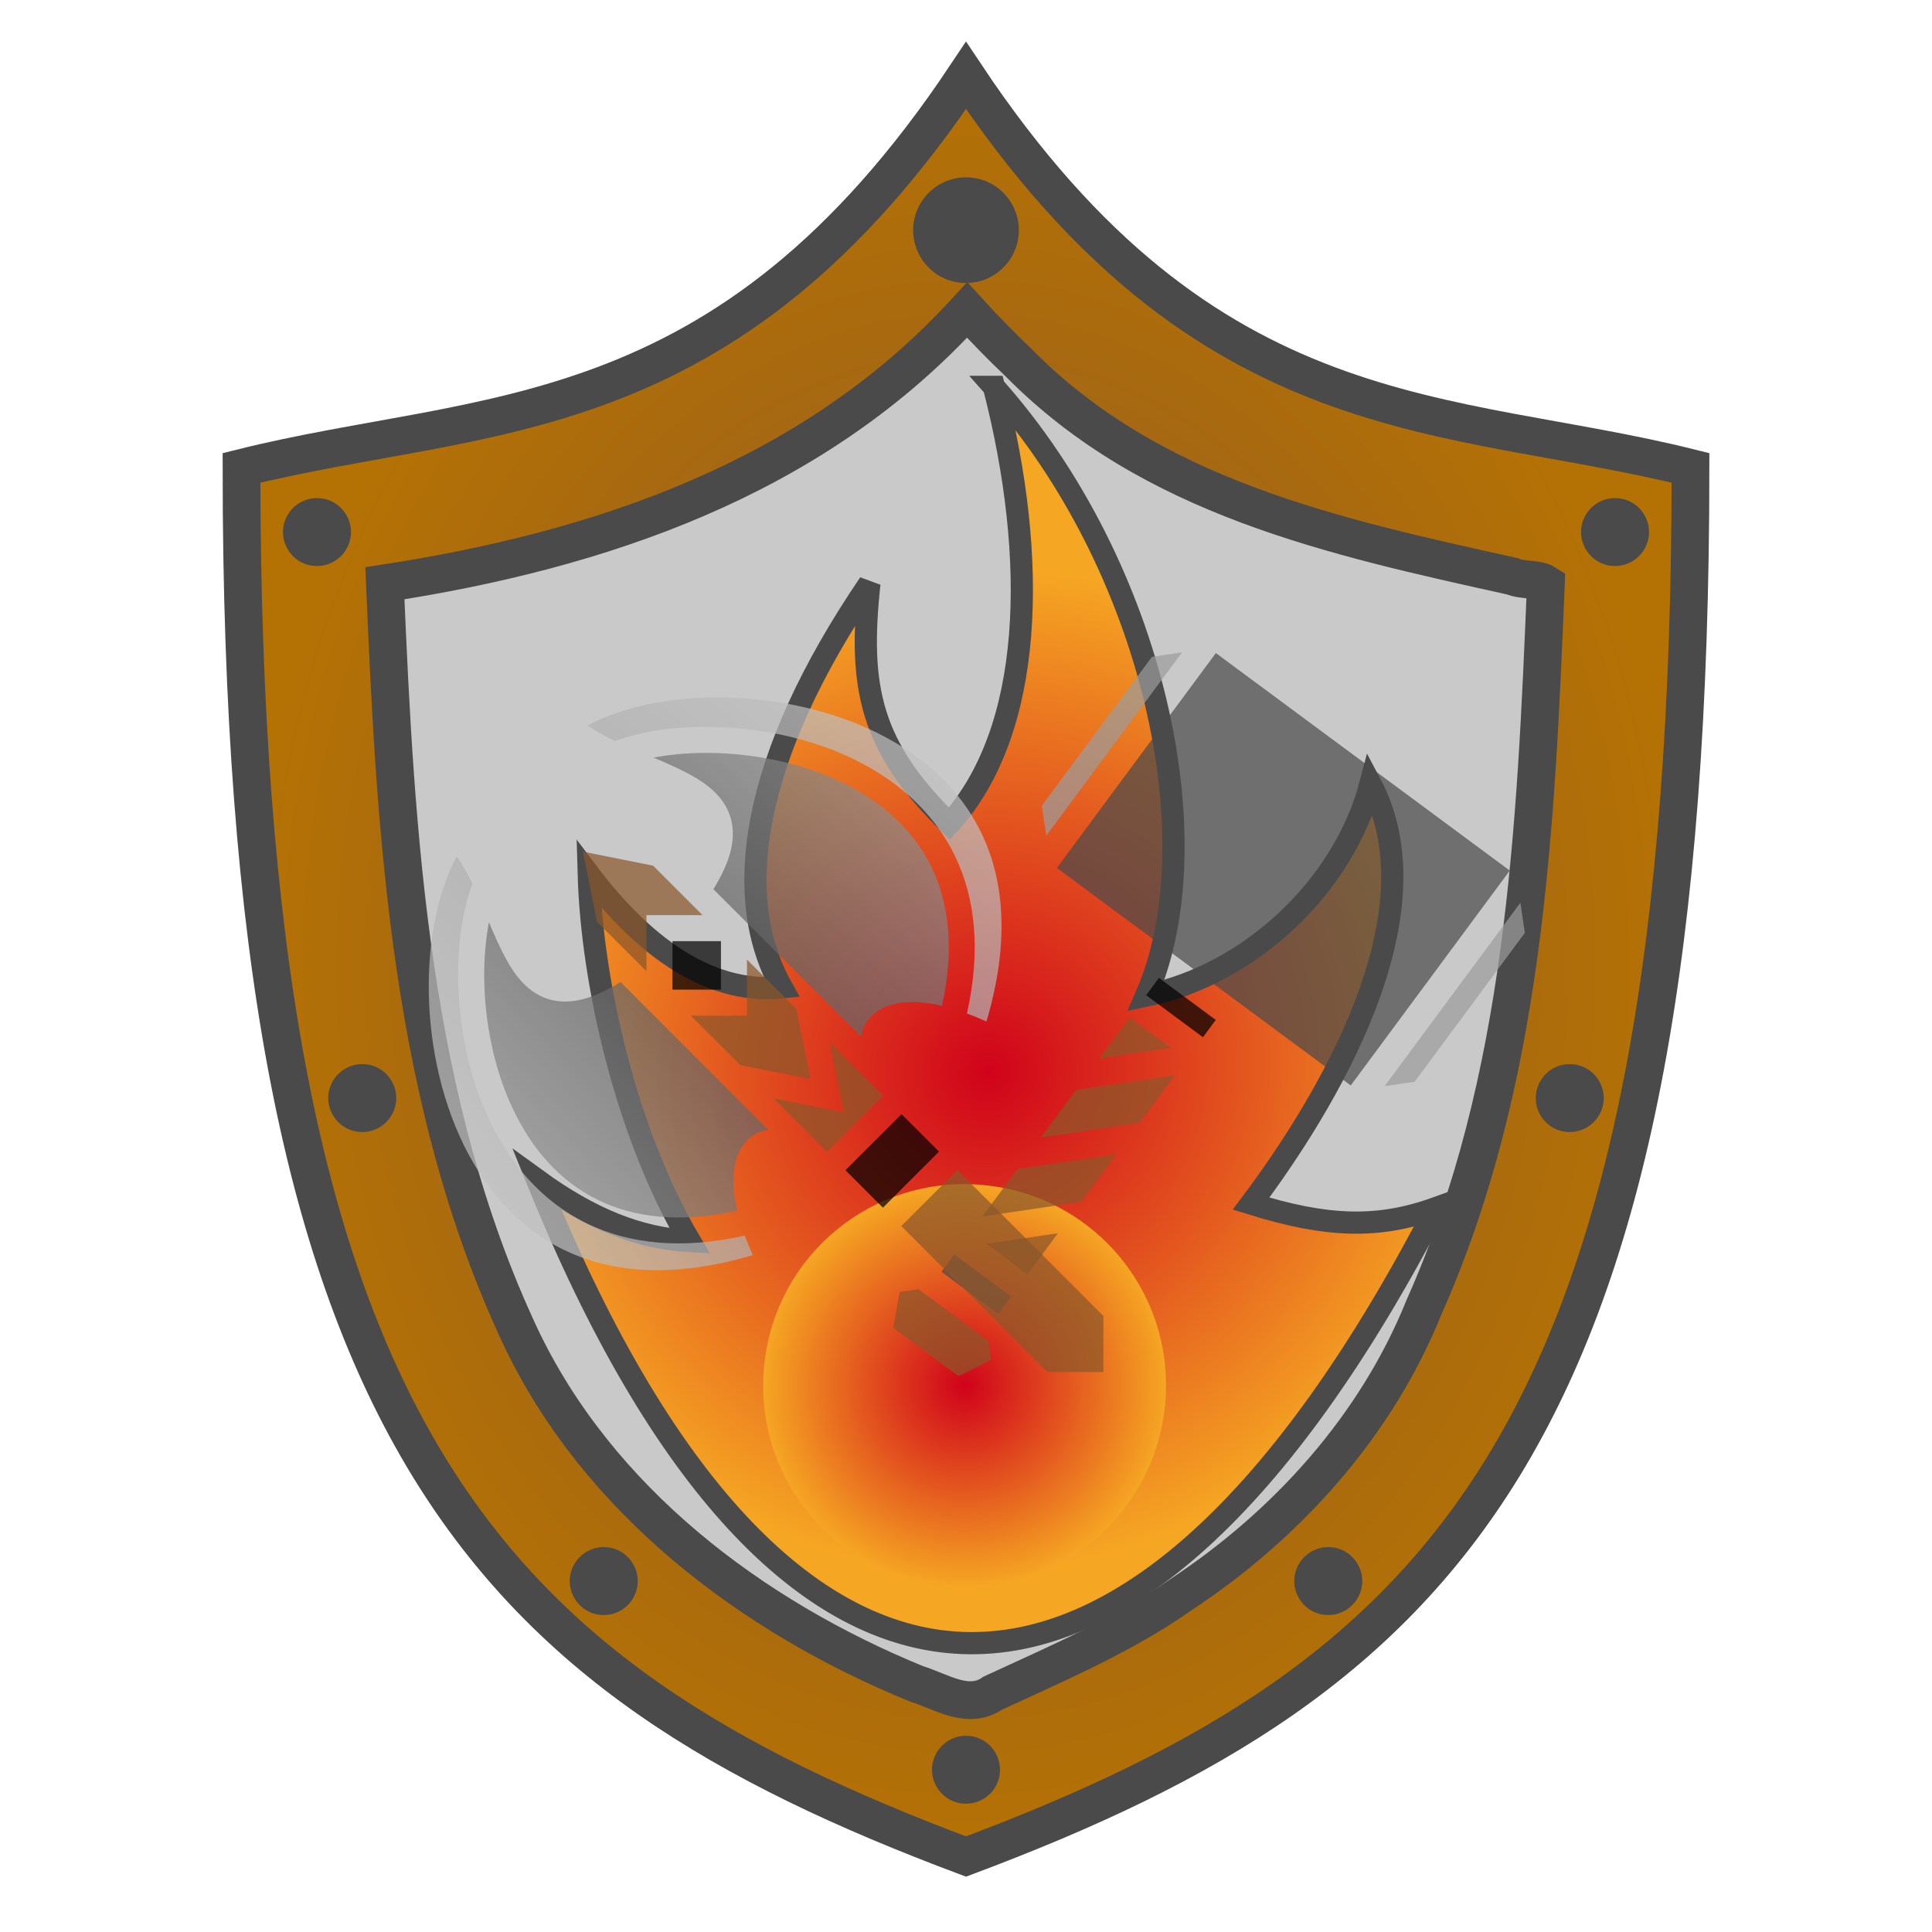 <?xml version="1.0" encoding="UTF-8" standalone="no"?>
<svg
   xmlns:dc="http://purl.org/dc/elements/1.1/"
   xmlns:cc="http://creativecommons.org/ns#"
   xmlns:rdf="http://www.w3.org/1999/02/22-rdf-syntax-ns#"
   xmlns:svg="http://www.w3.org/2000/svg"
   xmlns="http://www.w3.org/2000/svg"
   xmlns:xlink="http://www.w3.org/1999/xlink"
   xmlns:sodipodi="http://sodipodi.sourceforge.net/DTD/sodipodi-0.dtd"
   xmlns:inkscape="http://www.inkscape.org/namespaces/inkscape"
   viewBox="0 0 512 512"
   style="height: 64px; width: 64px;"
   version="1.1"
   id="svg35"
   sodipodi:docname="bouclier-de-protection-feu-de-karoom.svg"
   inkscape:export-filename="/home/plic/Téléchargements/bouclier-de-protection-feu-de-karoom.png"
   inkscape:export-xdpi="24"
   inkscape:export-ydpi="24"
   inkscape:version="0.92.3 (2405546, 2018-03-11)">
  <sodipodi:namedview
     pagecolor="#ffffff"
     bordercolor="#666666"
     borderopacity="1"
     objecttolerance="10"
     gridtolerance="10"
     guidetolerance="10"
     inkscape:pageopacity="0"
     inkscape:pageshadow="2"
     inkscape:window-width="1871"
     inkscape:window-height="1025"
     id="namedview37"
     showgrid="false"
     inkscape:zoom="0.5509831"
     inkscape:cx="-248.52833"
     inkscape:cy="428.76191"
     inkscape:window-x="1969"
     inkscape:window-y="27"
     inkscape:window-maximized="1"
     inkscape:current-layer="svg35" />
  <defs
     id="defs7">
    <radialGradient
       id="gradient-2">
      <stop
         offset="0%"
         stop-color="#8b572a"
         stop-opacity="1"
         id="stop2" />
      <stop
         offset="100%"
         stop-color="#b57204"
         stop-opacity="1"
         id="stop4" />
    </radialGradient>
    <radialGradient
       id="gradient-2-3"
       gradientTransform="scale(0.984,1.016)"
       cx="274.67"
       cy="263.778"
       fx="274.67"
       fy="263.778"
       r="225.07"
       gradientUnits="userSpaceOnUse">
      <stop
         id="stop846"
         stop-opacity="1"
         stop-color="#d0021b"
         offset="0%" />
      <stop
         id="stop848"
         stop-opacity="1"
         stop-color="#f5a623"
         offset="100%" />
    </radialGradient>
    <radialGradient
       id="gradient-3"
       gradientTransform="scale(1,1)"
       cx="362.555"
       cy="375.534"
       fx="362.555"
       fy="375.534"
       r="90.792"
       gradientUnits="userSpaceOnUse">
      <stop
         id="stop851"
         stop-opacity="1"
         stop-color="#d0021b"
         offset="0%" />
      <stop
         id="stop853"
         stop-opacity="1"
         stop-color="#f5a623"
         offset="100%" />
    </radialGradient>
    <radialGradient
       id="gradient-5">
      <stop
         id="stop856"
         stop-opacity="1"
         stop-color="#4a4a4a"
         offset="0%" />
      <stop
         id="stop858"
         stop-opacity="1"
         stop-color="#4a4a4a"
         offset="100%" />
    </radialGradient>
    <radialGradient
       id="gradient-8">
      <stop
         id="stop861"
         stop-opacity="1"
         stop-color="#d0021b"
         offset="0%" />
      <stop
         id="stop863"
         stop-opacity="1"
         stop-color="#f5a623"
         offset="100%" />
    </radialGradient>
    <radialGradient
       id="gradient-14">
      <stop
         id="stop898"
         stop-opacity="1"
         stop-color="#9b9b9b"
         offset="0%" />
      <stop
         id="stop900"
         stop-opacity="1"
         stop-color="#c9c9c9"
         offset="100%" />
    </radialGradient>
    <radialGradient
       id="gradient-15">
      <stop
         id="stop903"
         stop-opacity="1"
         stop-color="#9b9b9b"
         offset="0%" />
      <stop
         id="stop905"
         stop-opacity="1"
         stop-color="#c9c9c9"
         offset="100%" />
    </radialGradient>
    <radialGradient
       id="gradient-16">
      <stop
         id="stop908"
         stop-opacity="1"
         stop-color="#9b9b9b"
         offset="0%" />
      <stop
         id="stop910"
         stop-opacity="1"
         stop-color="#c9c9c9"
         offset="100%" />
    </radialGradient>
    <linearGradient
       id="gradient-2-6"
       y2="1"
       y1="0"
       x2="1"
       x1="0">
      <stop
         id="stop966"
         stop-opacity="1"
         stop-color="#c9c9c9"
         offset="0%" />
      <stop
         id="stop968"
         stop-opacity="1"
         stop-color="#9b9b9b"
         offset="100%" />
    </linearGradient>
    <linearGradient
       id="gradient-3-7"
       y2="1"
       y1="0"
       x2="1"
       x1="0">
      <stop
         id="stop971"
         stop-opacity="1"
         stop-color="#9b9b9b"
         offset="0%" />
      <stop
         id="stop973"
         stop-opacity="1"
         stop-color="#4a4a4a"
         offset="100%" />
    </linearGradient>
    <linearGradient
       id="gradient-5-5"
       y2="1"
       y1="0"
       x2="1"
       x1="0">
      <stop
         id="stop976"
         stop-opacity="1"
         stop-color="#9b9b9b"
         offset="0%" />
      <stop
         id="stop978"
         stop-opacity="1"
         stop-color="#c9c9c9"
         offset="100%" />
    </linearGradient>
    <linearGradient
       id="gradient-6"
       y2="1"
       y1="0"
       x2="1"
       x1="0">
      <stop
         id="stop981"
         stop-opacity="1"
         stop-color="#4a4a4a"
         offset="0%" />
      <stop
         id="stop983"
         stop-opacity="1"
         stop-color="#9b9b9b"
         offset="100%" />
    </linearGradient>
    <radialGradient
       id="gradient-14-3">
      <stop
         id="stop986"
         stop-opacity="1"
         stop-color="#9b9b9b"
         offset="0%" />
      <stop
         id="stop988"
         stop-opacity="1"
         stop-color="#c9c9c9"
         offset="100%" />
    </radialGradient>
    <radialGradient
       id="gradient-15-5">
      <stop
         id="stop991"
         stop-opacity="1"
         stop-color="#9b9b9b"
         offset="0%" />
      <stop
         id="stop993"
         stop-opacity="1"
         stop-color="#c9c9c9"
         offset="100%" />
    </radialGradient>
    <radialGradient
       id="gradient-16-6">
      <stop
         id="stop996"
         stop-opacity="1"
         stop-color="#9b9b9b"
         offset="0%" />
      <stop
         id="stop998"
         stop-opacity="1"
         stop-color="#c9c9c9"
         offset="100%" />
    </radialGradient>
    <linearGradient
       inkscape:collect="always"
       xlink:href="#gradient-2-6"
       id="linearGradient1092"
       x1="76.541"
       y1="33.001"
       x2="329.894"
       y2="286.355"
       gradientTransform="scale(1.13,0.885)"
       gradientUnits="userSpaceOnUse" />
    <linearGradient
       inkscape:collect="always"
       xlink:href="#gradient-3-7"
       id="linearGradient1094"
       x1="120.588"
       y1="68.901"
       x2="320.945"
       y2="269.258"
       gradientTransform="scale(1.02,0.981)"
       gradientUnits="userSpaceOnUse" />
    <linearGradient
       inkscape:collect="always"
       xlink:href="#gradient-5-5"
       id="linearGradient1096"
       x1="292.108"
       y1="123.278"
       x2="545.462"
       y2="376.632"
       gradientTransform="scale(0.885,1.13)"
       gradientUnits="userSpaceOnUse" />
    <linearGradient
       inkscape:collect="always"
       xlink:href="#gradient-6"
       id="linearGradient1098"
       x1="252.783"
       y1="181.207"
       x2="453.14"
       y2="381.564"
       gradientTransform="scale(0.981,1.02)"
       gradientUnits="userSpaceOnUse" />
  </defs>
  <g
     class=""
     transform="translate(0,0)"
     style="touch-action: none;"
     id="g33">
    <g
       id="g31">
      <path
         d="M256 20C192 116 128 108 64 124C64 380 128 444 256 492C384 444 448 380 448 124C384 108 320 116 256 20Z"
         class=""
         fill="url(#gradient-2)"
         stroke="#4a4a4a"
         stroke-opacity="1"
         stroke-width="10"
         id="path9" />
      <path
         d="M256 52C262.928 52 267.258 59.5 263.794 65.5C262.187 68.285 259.215 70 256 70C249.072 70 244.742 62.5 248.206 56.5C249.813 53.715 252.785 52 256 52Z"
         class=""
         fill="#4a4a4a"
         fill-opacity="1"
         stroke="#4a4a4a"
         stroke-opacity="1"
         stroke-width="10"
         id="path11" />
      <path
         d="M256.291 82.152C260.729 87.037 265.346 91.757 270.131 96.302C305.08 131.687 353.097 142.189 400.816 152.73C403.548 153.914 407.436 153.238 409.68 154.688C406.997 219.528 404.158 286.337 377.365 346.434C364.68 377.894 341.105 404.036 312.995 422.578C297.543 433.442 280.148 440.805 263.111 448.693C256.525 453.266 249.414 448.245 242.869 446.233C199.221 428.386 158.425 397.614 137.813 353.967C108.748 291.949 104.864 222.144 101.998 154.574C159.421 145.766 214.576 126.774 254.439 84.156Z"
         class=""
         fill="#c9c9c9"
         fill-opacity="1"
         stroke="#4a4a4a"
         stroke-opacity="1"
         stroke-width="10"
         id="path13" />
      <path
         d="M256 124L228.488 192.78C211.228 189.067 190.45 182.15 160 172C160 204 144 220 128 236C128 252 192 268 208 268C221.173 259.218 230.72 252.862 238.646 248.9C234.19 277.441 218.65 337.35 192 364C224 380 240 396 256 412C272 396 288 380 320 364C293.35 337.35 277.81 277.441 273.354 248.9C281.28 252.862 290.827 259.218 304 268C320 268 384 252 384 236C368 220 352 204 352 172C321.55 182.15 300.772 189.068 283.512 192.78Z"
         class="selected"
         fill="#c9c9c9"
         fill-opacity="1"
         id="path15" />
      <path
         d="M84 132C90.928 132 95.258 139.5 91.794 145.5C90.187 148.285 87.215 150 84 150C77.072 150 72.742 142.5 76.206 136.5C77.813 133.715 80.785 132 84 132Z"
         class=""
         fill="#4a4a4a"
         fill-opacity="1"
         id="path17" />
      <path
         d="M428 132C434.928 132 439.258 139.5 435.794 145.5C434.187 148.285 431.215 150 428 150C421.072 150 416.742 142.5 420.206 136.5C421.813 133.715 424.785 132 428 132Z"
         class=""
         fill="#4a4a4a"
         fill-opacity="1"
         id="path19" />
      <path
         d="M96 282C102.928 282 107.258 289.5 103.794 295.5C102.187 298.285 99.215 300 96 300C89.072 300 84.742 292.5 88.206 286.5C89.813 283.715 92.785 282 96 282Z"
         class=""
         fill="#4a4a4a"
         fill-opacity="1"
         id="path21" />
      <path
         d="M416 282C422.928 282 427.258 289.5 423.794 295.5C422.187 298.285 419.215 300 416 300C409.072 300 404.742 292.5 408.206 286.5C409.813 283.715 412.785 282 416 282Z"
         class=""
         fill="#4a4a4a"
         fill-opacity="1"
         id="path23" />
      <path
         d="M160 410C166.928 410 171.258 417.5 167.794 423.5C166.187 426.285 163.215 428 160 428C153.072 428 148.742 420.5 152.206 414.5C153.813 411.715 156.785 410 160 410Z"
         class=""
         fill="#4a4a4a"
         fill-opacity="1"
         id="path25" />
      <path
         d="M352 410C358.928 410 363.258 417.5 359.794 423.5C358.187 426.285 355.215 428 352 428C345.072 428 340.742 420.5 344.206 414.5C345.813 411.715 348.785 410 352 410Z"
         class=""
         fill="#4a4a4a"
         fill-opacity="1"
         id="path27" />
      <path
         d="M256 460C262.928 460 267.258 467.5 263.794 473.5C262.187 476.285 259.215 478 256 478C249.072 478 244.742 470.5 248.206 464.5C249.813 461.715 252.785 460 256 460Z"
         class=""
         fill="#4a4a4a"
         fill-opacity="1"
         id="path29" />
    </g>
  </g>
  <g
     id="g874"
     class=""
     transform="matrix(0.735,0,0,0.735,72.871,84.853)"
     style="opacity:1">
    <g
       id="g872"
       transform="matrix(0.566,0.566,-0.566,0.566,256,-33.631)"
       style="">
      <path
         style="fill:url(#gradient-2-3);stroke:#4a4a4a;stroke-width:10;stroke-opacity:1"
         id="path868"
         class=""
         d="m 53.813,48.094 c 69.06,40.8 122.263,96.67 124.937,153.312 -49.83,0.664 -72.508,-14.408 -101.97,-51 17.725,93.07 55.393,143.855 100.72,156.563 -22.006,26.968 -60.902,30.456 -97.625,25.342 35.897,33.924 95.12,70.913 149.094,84.75 -17.05,15.34 -38.742,24.516 -68,29.157 269.316,114.287 386.556,10.27 295.217,-277.376 -12.035,25.526 -29.11,41.112 -60.343,57.5 -7.906,-55.298 -31.41,-152.12 -95.656,-171.75 24.362,41.713 21.98,99.445 -4,138.937 C 268.363,122.72 161.85,54.283 53.813,48.095 Z"
         inkscape:connector-curvature="0" />
      <path
         id="path870"
         class="selected"
         d="m 362.093,284.75 c 26.127,-0.13 52.073,11.014 70.157,32.72 32.15,38.584 26.96,95.63 -11.625,127.78 -38.586,32.15 -95.632,26.96 -127.78,-11.625 -32.15,-38.586 -26.962,-95.632 11.624,-127.78 16.88,-14.067 37.303,-20.994 57.624,-21.095 z"
         inkscape:connector-curvature="0"
         style="fill:url(#gradient-3)" />
    </g>
  </g>
  <g
     id="g937"
     class=""
     transform="matrix(0.421,0.166,-0.166,0.421,249.427,114.488)"
     style="opacity:0.712">
    <g
       id="g935"
       transform="matrix(0.779,-0.45,0.45,0.779,-58.732,171.668)"
       style="">
      <path
         id="path915"
         class=""
         d="m 266.033,32.42 -85.238,85.238 v 19.799 L 285.832,32.42 Z"
         inkscape:connector-curvature="0"
         style="fill:#9b9b9b;fill-opacity:1" />
      <path
         id="path917"
         class=""
         d="M 307.561,36.148 184.523,159.186 352.814,327.476 475.852,204.44 307.56,36.15 Z"
         inkscape:connector-curvature="0"
         style="fill:#4a4a4a;fill-opacity:1" />
      <path
         id="path919"
         class=""
         d="M 479.581,226.168 374.542,331.205 h 19.799 l 85.238,-85.238 v -19.799 z"
         inkscape:connector-curvature="0"
         style="fill:#9b9b9b;fill-opacity:1" />
      <path
         id="path921"
         class="selected"
         d="m 239.678,239.795 -9.9,9.9 32.527,32.528 9.9,-9.9 z"
         inkscape:connector-curvature="0"
         style="fill:#000000;fill-opacity:1" />
      <path
         id="path923"
         class=""
         d="m 217.051,262.422 -23.528,23.527 h 47.055 z"
         inkscape:connector-curvature="0"
         style="fill:#8b572a;fill-opacity:1" />
      <path
         id="path925"
         class=""
         d="m 175.523,303.949 -27.255,27.256 h 65.054 l 27.256,-27.256 z"
         inkscape:connector-curvature="0"
         style="fill:#8b572a;fill-opacity:1" />
      <path
         id="path927"
         class=""
         d="m 130.268,349.205 -27.254,27.254 h 65.054 l 27.254,-27.254 z"
         inkscape:connector-curvature="0"
         style="fill:#8b572a;fill-opacity:1" />
      <path
         id="path929"
         class=""
         d="m 103.014,394.459 23.527,23.527 23.527,-23.527 z"
         inkscape:connector-curvature="0"
         style="fill:#8b572a;fill-opacity:1" />
      <path
         id="path931"
         class=""
         d="m 81.285,398.187 -9.898,9.899 32.527,32.527 9.898,-9.898 -32.527,-32.527 z"
         inkscape:connector-curvature="0"
         style="fill:#4a4a4a;fill-opacity:1" />
      <path
         id="path933"
         class=""
         d="m 42.518,417.086 -7.504,22.512 37.388,37.388 22.512,-7.504 V 457.068 L 54.93,417.086 Z"
         inkscape:connector-curvature="0"
         style="fill:#8b572a;fill-opacity:1" />
    </g>
  </g>
  <g
     class=""
     transform="matrix(-0.383,0,0,0.383,298.532,173.639)"
     id="use1066"
     style="opacity:0.712">
    <g
       id="g1088"
       style="">
      <path
         inkscape:connector-curvature="0"
         d="m 284.736,29.215 c -2.334,-0.015 -4.68,0.001 -7.035,0.049 -32.975,0.664 -67.786,7.496 -98.318,21.232 -34.895,15.698 -64.057,40.163 -79.979,74.672 -15,32.512 -18.36,74.591 -2.508,128.285 4.432,-2.026 8.935,-3.891 13.502,-5.59 -9.866,-43.961 -5.617,-80.245 8.301,-109.01 15.464,-31.958 42.464,-54.15 72.95,-68.302 30.484,-14.153 64.583,-20.494 95.738,-20.95 1.947,-0.028 3.882,-0.035 5.804,-0.019 22.847,0.186 43.814,3.494 60.614,9.836 7.12,-3.36 13.61,-6.894 18.914,-10.852 -20.447,-11.111 -49.38,-18.154 -81.016,-19.212 -2.322,-0.078 -4.644,-0.125 -6.967,-0.14 z"
         class=""
         id="path1068"
         style="fill:url(#linearGradient1092)" />
      <path
         inkscape:connector-curvature="0"
         d="m 293.029,67.588 c -1.78,-0.019 -3.574,-0.015 -5.379,0.012 -28.88,0.421 -60.75,6.43 -88.421,19.277 -27.671,12.847 -51.013,32.303 -64.327,59.818 -11.852,24.495 -16.052,55.773 -7.242,95.895 12.372,-2.904 23.747,-3.494 33.565,-1.195 9.93,2.325 18.916,9.147 21.732,19.312 0.306,1.106 0.52,2.235 0.701,3.373 L 285.861,161.877 c -11.857,-18.99 -15.828,-34.784 -12.218,-48.416 4.005,-15.125 16.44,-24.638 30.048,-31.797 7.436,-3.912 15.487,-7.412 23.547,-10.8 -10.343,-1.974 -21.956,-3.15 -34.209,-3.276 z"
         class=""
         id="path1070"
         style="fill:url(#linearGradient1094)" />
      <path
         style="fill:#8b572a;fill-opacity:1"
         inkscape:connector-curvature="0"
         d="m 376.086,135.914 -48.508,9.701 -34.242,34.242 h 38.807 v 38.805 l 34.242,-34.242 z"
         class=""
         id="path1072" />
      <path
         inkscape:connector-curvature="0"
         d="m 463.434,139.281 c -3.956,5.301 -7.489,11.788 -10.848,18.905 6.876,18.213 10.179,41.335 9.812,66.427 -0.455,31.155 -6.796,65.254 -20.949,95.739 -14.153,30.485 -36.344,57.485 -68.303,72.949 -28.764,13.918 -65.048,18.167 -109.01,8.3 -1.699,4.567 -3.564,9.071 -5.59,13.503 53.695,15.852 95.774,12.492 128.286,-2.508 34.51,-15.922 58.974,-45.084 74.672,-79.979 15.698,-34.894 22.379,-75.376 21.142,-112.32 -1.058,-31.637 -8.1,-60.569 -19.212,-81.016 z"
         class=""
         id="path1074"
         style="fill:url(#linearGradient1096)" />
      <path
         style="fill:url(#linearGradient1098)"
         inkscape:connector-curvature="0"
         d="m 441.137,184.761 c -3.39,8.06 -6.89,16.112 -10.801,23.548 -7.159,13.608 -16.672,26.043 -31.797,30.048 -13.632,3.61 -29.425,-0.361 -48.416,-12.218 L 247.92,328.342 c 1.138,0.181 2.267,0.395 3.373,0.701 10.165,2.816 16.987,11.802 19.312,21.732 2.3,9.818 1.709,21.193 -1.195,33.565 40.122,8.81 71.4,4.61 95.895,-7.242 27.515,-13.314 46.971,-36.656 59.818,-64.327 12.847,-27.67 18.856,-59.542 19.277,-88.421 0.208,-14.228 -1.004,-27.742 -3.263,-39.588 z"
         class=""
         id="path1076" />
      <path
         style="fill:#000000;fill-opacity:1"
         inkscape:connector-curvature="0"
         d="m 280.609,197.857 v 33.534 h 33.534 v -33.534 z"
         class=""
         id="path1078" />
      <path
         style="fill:#8b572a;fill-opacity:1"
         inkscape:connector-curvature="0"
         d="m 262.609,210.584 -34.244,34.244 -9.699,48.506 48.506,-9.7 34.244,-34.243 h -38.807 z"
         class=""
         id="path1080" />
      <path
         style="fill:#8b572a;fill-opacity:1"
         inkscape:connector-curvature="0"
         d="m 205.419,267.774 -37.034,37.035 38.806,38.806 37.036,-37.035 -48.508,9.701 z"
         class=""
         id="path1082" />
      <path
         style="fill:#000000;fill-opacity:1"
         inkscape:connector-curvature="0"
         d="m 155.659,317.535 -25.925,25.922 38.809,38.809 25.922,-25.924 z"
         class=""
         id="path1084" />
      <path
         style="fill:#8b572a;fill-opacity:1"
         inkscape:connector-curvature="0"
         d="M 117.008,356.185 16,457.194 V 496 H 54.807 L 155.814,394.992 Z"
         class="selected"
         id="path1086" />
    </g>
  </g>
</svg>

